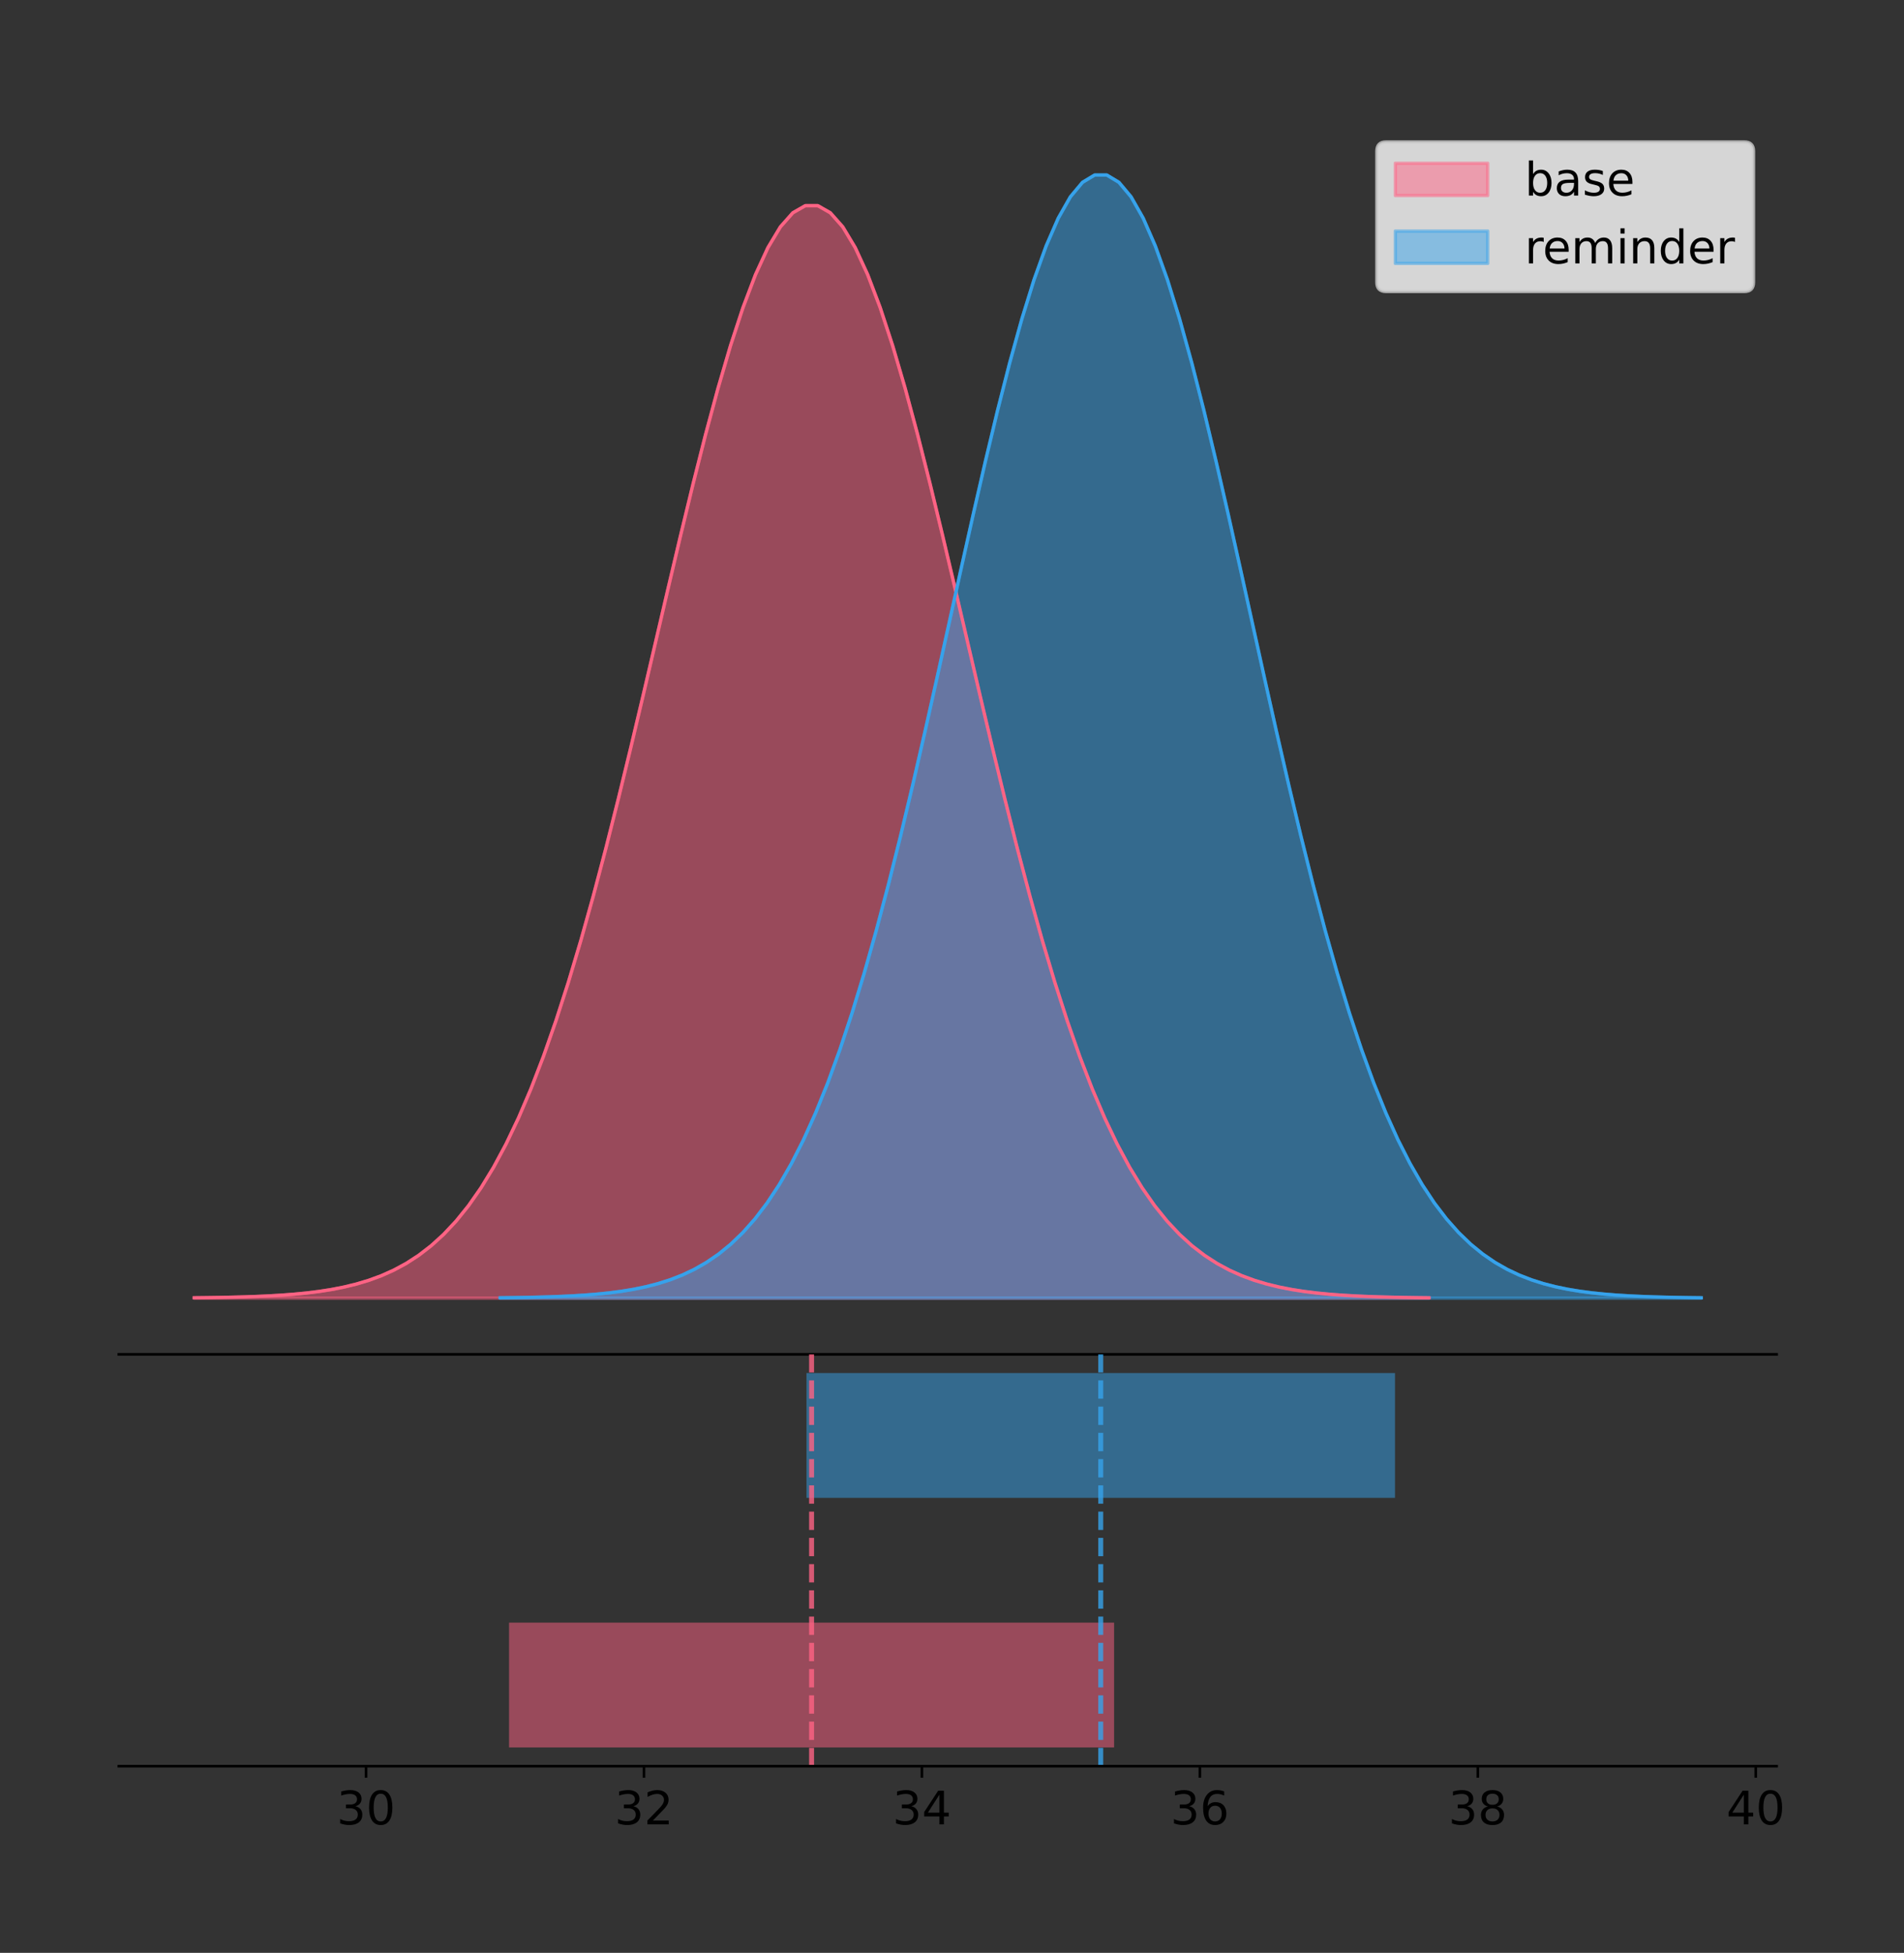 <?xml version="1.0" encoding="utf-8" standalone="no"?>
<!DOCTYPE svg PUBLIC "-//W3C//DTD SVG 1.1//EN"
  "http://www.w3.org/Graphics/SVG/1.1/DTD/svg11.dtd">
<!-- Created with matplotlib (https://matplotlib.org/) -->
<svg height="591.509pt" version="1.1" viewBox="0 0 576.788 591.509" width="576.788pt" xmlns="http://www.w3.org/2000/svg" xmlns:xlink="http://www.w3.org/1999/xlink">
 <rect x="0" y="0" width="576.788" height="591.509" fill="#333333" stroke="none"/>
 <defs>
  <style type="text/css">
*{stroke-linecap:butt;stroke-linejoin:round;}
  </style>
 </defs>
 <g id="figure_1">
  <g id="patch_1">
   <path d="M 0 591.509 
L 576.788 591.509 
L 576.788 0 
L 0 0 
z
" style="fill:none;"/>
  </g>
  <g id="axes_1">
   <g id="patch_2">
    <path d="M 36 410.22 
L 538.2 410.22 
L 538.2 36 
L 36 36 
z
" style="fill:none;"/>
   </g>
   <g id="PolyCollection_1">
    <defs>
     <path d="M 58.827 -198.299 
L 58.827 -198.41 
L 62.606 -198.452 
L 66.384 -198.509 
L 70.162 -198.584 
L 73.941 -198.684 
L 77.719 -198.815 
L 81.497 -198.986 
L 85.276 -199.209 
L 89.054 -199.496 
L 92.832 -199.863 
L 96.611 -200.33 
L 100.389 -200.919 
L 104.167 -201.657 
L 107.946 -202.575 
L 111.724 -203.708 
L 115.503 -205.097 
L 119.281 -206.787 
L 123.059 -208.828 
L 126.838 -211.274 
L 130.616 -214.185 
L 134.394 -217.623 
L 138.173 -221.652 
L 141.951 -226.337 
L 145.729 -231.743 
L 149.508 -237.931 
L 153.286 -244.959 
L 157.064 -252.876 
L 160.843 -261.72 
L 164.621 -271.518 
L 168.399 -282.279 
L 172.178 -293.995 
L 175.956 -306.636 
L 179.734 -320.149 
L 183.513 -334.454 
L 187.291 -349.449 
L 191.07 -365.004 
L 194.848 -380.962 
L 198.626 -397.145 
L 202.405 -413.354 
L 206.183 -429.369 
L 209.961 -444.961 
L 213.74 -459.892 
L 217.518 -473.921 
L 221.296 -486.812 
L 225.075 -498.34 
L 228.853 -508.298 
L 232.631 -516.502 
L 236.41 -522.797 
L 240.188 -527.062 
L 243.966 -529.216 
L 247.745 -529.216 
L 251.523 -527.062 
L 255.301 -522.797 
L 259.08 -516.502 
L 262.858 -508.298 
L 266.637 -498.34 
L 270.415 -486.812 
L 274.193 -473.921 
L 277.972 -459.892 
L 281.75 -444.961 
L 285.528 -429.369 
L 289.307 -413.354 
L 293.085 -397.145 
L 296.863 -380.962 
L 300.642 -365.004 
L 304.42 -349.449 
L 308.198 -334.454 
L 311.977 -320.149 
L 315.755 -306.636 
L 319.533 -293.995 
L 323.312 -282.279 
L 327.09 -271.518 
L 330.868 -261.72 
L 334.647 -252.876 
L 338.425 -244.959 
L 342.203 -237.931 
L 345.982 -231.743 
L 349.76 -226.337 
L 353.539 -221.652 
L 357.317 -217.623 
L 361.095 -214.185 
L 364.874 -211.274 
L 368.652 -208.828 
L 372.43 -206.787 
L 376.209 -205.097 
L 379.987 -203.708 
L 383.765 -202.575 
L 387.544 -201.657 
L 391.322 -200.919 
L 395.1 -200.33 
L 398.879 -199.863 
L 402.657 -199.496 
L 406.435 -199.209 
L 410.214 -198.986 
L 413.992 -198.815 
L 417.77 -198.684 
L 421.549 -198.584 
L 425.327 -198.509 
L 429.106 -198.452 
L 432.884 -198.41 
L 432.884 -198.299 
L 432.884 -198.299 
L 429.106 -198.299 
L 425.327 -198.299 
L 421.549 -198.299 
L 417.77 -198.299 
L 413.992 -198.299 
L 410.214 -198.299 
L 406.435 -198.299 
L 402.657 -198.299 
L 398.879 -198.299 
L 395.1 -198.299 
L 391.322 -198.299 
L 387.544 -198.299 
L 383.765 -198.299 
L 379.987 -198.299 
L 376.209 -198.299 
L 372.43 -198.299 
L 368.652 -198.299 
L 364.874 -198.299 
L 361.095 -198.299 
L 357.317 -198.299 
L 353.539 -198.299 
L 349.76 -198.299 
L 345.982 -198.299 
L 342.203 -198.299 
L 338.425 -198.299 
L 334.647 -198.299 
L 330.868 -198.299 
L 327.09 -198.299 
L 323.312 -198.299 
L 319.533 -198.299 
L 315.755 -198.299 
L 311.977 -198.299 
L 308.198 -198.299 
L 304.42 -198.299 
L 300.642 -198.299 
L 296.863 -198.299 
L 293.085 -198.299 
L 289.307 -198.299 
L 285.528 -198.299 
L 281.75 -198.299 
L 277.972 -198.299 
L 274.193 -198.299 
L 270.415 -198.299 
L 266.637 -198.299 
L 262.858 -198.299 
L 259.08 -198.299 
L 255.301 -198.299 
L 251.523 -198.299 
L 247.745 -198.299 
L 243.966 -198.299 
L 240.188 -198.299 
L 236.41 -198.299 
L 232.631 -198.299 
L 228.853 -198.299 
L 225.075 -198.299 
L 221.296 -198.299 
L 217.518 -198.299 
L 213.74 -198.299 
L 209.961 -198.299 
L 206.183 -198.299 
L 202.405 -198.299 
L 198.626 -198.299 
L 194.848 -198.299 
L 191.07 -198.299 
L 187.291 -198.299 
L 183.513 -198.299 
L 179.734 -198.299 
L 175.956 -198.299 
L 172.178 -198.299 
L 168.399 -198.299 
L 164.621 -198.299 
L 160.843 -198.299 
L 157.064 -198.299 
L 153.286 -198.299 
L 149.508 -198.299 
L 145.729 -198.299 
L 141.951 -198.299 
L 138.173 -198.299 
L 134.394 -198.299 
L 130.616 -198.299 
L 126.838 -198.299 
L 123.059 -198.299 
L 119.281 -198.299 
L 115.503 -198.299 
L 111.724 -198.299 
L 107.946 -198.299 
L 104.167 -198.299 
L 100.389 -198.299 
L 96.611 -198.299 
L 92.832 -198.299 
L 89.054 -198.299 
L 85.276 -198.299 
L 81.497 -198.299 
L 77.719 -198.299 
L 73.941 -198.299 
L 70.162 -198.299 
L 66.384 -198.299 
L 62.606 -198.299 
L 58.827 -198.299 
z
" id="m1313d031ef" style="stroke:#ff6384;stroke-opacity:0.5;"/>
    </defs>
    <g clip-path="url(#p024d5b6d0a)">
     <use style="fill:#ff6384;fill-opacity:0.5;stroke:#ff6384;stroke-opacity:0.5;" x="0" xlink:href="#m1313d031ef" y="591.509"/>
    </g>
   </g>
   <g id="PolyCollection_2">
    <defs>
     <path d="M 151.523 -198.299 
L 151.523 -198.414 
L 155.198 -198.457 
L 158.874 -198.515 
L 162.549 -198.592 
L 166.224 -198.694 
L 169.899 -198.829 
L 173.575 -199.006 
L 177.25 -199.235 
L 180.925 -199.53 
L 184.6 -199.907 
L 188.276 -200.387 
L 191.951 -200.993 
L 195.626 -201.751 
L 199.301 -202.695 
L 202.977 -203.86 
L 206.652 -205.288 
L 210.327 -207.025 
L 214.002 -209.123 
L 217.678 -211.638 
L 221.353 -214.631 
L 225.028 -218.165 
L 228.703 -222.307 
L 232.379 -227.124 
L 236.054 -232.681 
L 239.729 -239.043 
L 243.404 -246.268 
L 247.08 -254.407 
L 250.755 -263.499 
L 254.43 -273.572 
L 258.105 -284.635 
L 261.781 -296.68 
L 265.456 -309.675 
L 269.131 -323.567 
L 272.806 -338.274 
L 276.482 -353.69 
L 280.157 -369.68 
L 283.832 -386.086 
L 287.507 -402.724 
L 291.183 -419.387 
L 294.858 -435.851 
L 298.533 -451.881 
L 302.208 -467.231 
L 305.884 -481.653 
L 309.559 -494.905 
L 313.234 -506.757 
L 316.909 -516.994 
L 320.585 -525.428 
L 324.26 -531.9 
L 327.935 -536.285 
L 331.61 -538.499 
L 335.286 -538.499 
L 338.961 -536.285 
L 342.636 -531.9 
L 346.311 -525.428 
L 349.987 -516.994 
L 353.662 -506.757 
L 357.337 -494.905 
L 361.012 -481.653 
L 364.688 -467.231 
L 368.363 -451.881 
L 372.038 -435.851 
L 375.713 -419.387 
L 379.389 -402.724 
L 383.064 -386.086 
L 386.739 -369.68 
L 390.414 -353.69 
L 394.09 -338.274 
L 397.765 -323.567 
L 401.44 -309.675 
L 405.115 -296.68 
L 408.791 -284.635 
L 412.466 -273.572 
L 416.141 -263.499 
L 419.816 -254.407 
L 423.492 -246.268 
L 427.167 -239.043 
L 430.842 -232.681 
L 434.517 -227.124 
L 438.193 -222.307 
L 441.868 -218.165 
L 445.543 -214.631 
L 449.218 -211.638 
L 452.894 -209.123 
L 456.569 -207.025 
L 460.244 -205.288 
L 463.919 -203.86 
L 467.595 -202.695 
L 471.27 -201.751 
L 474.945 -200.993 
L 478.62 -200.387 
L 482.295 -199.907 
L 485.971 -199.53 
L 489.646 -199.235 
L 493.321 -199.006 
L 496.996 -198.829 
L 500.672 -198.694 
L 504.347 -198.592 
L 508.022 -198.515 
L 511.697 -198.457 
L 515.373 -198.414 
L 515.373 -198.299 
L 515.373 -198.299 
L 511.697 -198.299 
L 508.022 -198.299 
L 504.347 -198.299 
L 500.672 -198.299 
L 496.996 -198.299 
L 493.321 -198.299 
L 489.646 -198.299 
L 485.971 -198.299 
L 482.295 -198.299 
L 478.62 -198.299 
L 474.945 -198.299 
L 471.27 -198.299 
L 467.595 -198.299 
L 463.919 -198.299 
L 460.244 -198.299 
L 456.569 -198.299 
L 452.894 -198.299 
L 449.218 -198.299 
L 445.543 -198.299 
L 441.868 -198.299 
L 438.193 -198.299 
L 434.517 -198.299 
L 430.842 -198.299 
L 427.167 -198.299 
L 423.492 -198.299 
L 419.816 -198.299 
L 416.141 -198.299 
L 412.466 -198.299 
L 408.791 -198.299 
L 405.115 -198.299 
L 401.44 -198.299 
L 397.765 -198.299 
L 394.09 -198.299 
L 390.414 -198.299 
L 386.739 -198.299 
L 383.064 -198.299 
L 379.389 -198.299 
L 375.713 -198.299 
L 372.038 -198.299 
L 368.363 -198.299 
L 364.688 -198.299 
L 361.012 -198.299 
L 357.337 -198.299 
L 353.662 -198.299 
L 349.987 -198.299 
L 346.311 -198.299 
L 342.636 -198.299 
L 338.961 -198.299 
L 335.286 -198.299 
L 331.61 -198.299 
L 327.935 -198.299 
L 324.26 -198.299 
L 320.585 -198.299 
L 316.909 -198.299 
L 313.234 -198.299 
L 309.559 -198.299 
L 305.884 -198.299 
L 302.208 -198.299 
L 298.533 -198.299 
L 294.858 -198.299 
L 291.183 -198.299 
L 287.507 -198.299 
L 283.832 -198.299 
L 280.157 -198.299 
L 276.482 -198.299 
L 272.806 -198.299 
L 269.131 -198.299 
L 265.456 -198.299 
L 261.781 -198.299 
L 258.105 -198.299 
L 254.43 -198.299 
L 250.755 -198.299 
L 247.08 -198.299 
L 243.404 -198.299 
L 239.729 -198.299 
L 236.054 -198.299 
L 232.379 -198.299 
L 228.703 -198.299 
L 225.028 -198.299 
L 221.353 -198.299 
L 217.678 -198.299 
L 214.002 -198.299 
L 210.327 -198.299 
L 206.652 -198.299 
L 202.977 -198.299 
L 199.301 -198.299 
L 195.626 -198.299 
L 191.951 -198.299 
L 188.276 -198.299 
L 184.6 -198.299 
L 180.925 -198.299 
L 177.25 -198.299 
L 173.575 -198.299 
L 169.899 -198.299 
L 166.224 -198.299 
L 162.549 -198.299 
L 158.874 -198.299 
L 155.198 -198.299 
L 151.523 -198.299 
z
" id="md560ae08c0" style="stroke:#36a2eb;stroke-opacity:0.5;"/>
    </defs>
    <g clip-path="url(#p024d5b6d0a)">
     <use style="fill:#36a2eb;fill-opacity:0.5;stroke:#36a2eb;stroke-opacity:0.5;" x="0" xlink:href="#md560ae08c0" y="591.509"/>
    </g>
   </g>
   <g id="line2d_1">
    <path clip-path="url(#p024d5b6d0a)" d="M 58.827 393.099 
L 62.606 393.057 
L 66.384 393.001 
L 70.162 392.925 
L 73.941 392.826 
L 77.719 392.695 
L 81.497 392.523 
L 85.276 392.3 
L 89.054 392.013 
L 92.832 391.646 
L 96.611 391.179 
L 100.389 390.59 
L 104.167 389.852 
L 107.946 388.934 
L 111.724 387.801 
L 115.503 386.413 
L 119.281 384.723 
L 123.059 382.682 
L 126.838 380.235 
L 130.616 377.324 
L 134.394 373.886 
L 138.173 369.857 
L 141.951 365.172 
L 145.729 359.767 
L 149.508 353.578 
L 153.286 346.55 
L 157.064 338.634 
L 160.843 329.789 
L 164.621 319.991 
L 168.399 309.23 
L 172.178 297.514 
L 175.956 284.873 
L 179.734 271.361 
L 183.513 257.055 
L 187.291 242.06 
L 191.07 226.506 
L 194.848 210.547 
L 198.626 194.364 
L 202.405 178.156 
L 206.183 162.14 
L 209.961 146.548 
L 213.74 131.617 
L 217.518 117.589 
L 221.296 104.698 
L 225.075 93.169 
L 228.853 83.212 
L 232.631 75.008 
L 236.41 68.713 
L 240.188 64.447 
L 243.966 62.293 
L 247.745 62.293 
L 251.523 64.447 
L 255.301 68.713 
L 259.08 75.008 
L 262.858 83.212 
L 266.637 93.169 
L 270.415 104.698 
L 274.193 117.589 
L 277.972 131.617 
L 281.75 146.548 
L 285.528 162.14 
L 289.307 178.156 
L 293.085 194.364 
L 296.863 210.547 
L 300.642 226.506 
L 304.42 242.06 
L 308.198 257.055 
L 311.977 271.361 
L 315.755 284.873 
L 319.533 297.514 
L 323.312 309.23 
L 327.09 319.991 
L 330.868 329.789 
L 334.647 338.634 
L 338.425 346.55 
L 342.203 353.578 
L 345.982 359.767 
L 349.76 365.172 
L 353.539 369.857 
L 357.317 373.886 
L 361.095 377.324 
L 364.874 380.235 
L 368.652 382.682 
L 372.43 384.723 
L 376.209 386.413 
L 379.987 387.801 
L 383.765 388.934 
L 387.544 389.852 
L 391.322 390.59 
L 395.1 391.179 
L 398.879 391.646 
L 402.657 392.013 
L 406.435 392.3 
L 410.214 392.523 
L 413.992 392.695 
L 417.77 392.826 
L 421.549 392.925 
L 425.327 393.001 
L 429.106 393.057 
L 432.884 393.099 
" style="fill:none;stroke:#ff6384;stroke-linecap:square;"/>
   </g>
   <g id="line2d_2">
    <path clip-path="url(#p024d5b6d0a)" d="M 151.523 393.096 
L 155.198 393.053 
L 158.874 392.995 
L 162.549 392.918 
L 166.224 392.815 
L 169.899 392.68 
L 173.575 392.504 
L 177.25 392.275 
L 180.925 391.98 
L 184.6 391.602 
L 188.276 391.122 
L 191.951 390.516 
L 195.626 389.758 
L 199.301 388.814 
L 202.977 387.65 
L 206.652 386.222 
L 210.327 384.485 
L 214.002 382.386 
L 217.678 379.871 
L 221.353 376.878 
L 225.028 373.344 
L 228.703 369.202 
L 232.379 364.386 
L 236.054 358.828 
L 239.729 352.466 
L 243.404 345.241 
L 247.08 337.103 
L 250.755 328.01 
L 254.43 317.937 
L 258.105 306.874 
L 261.781 294.829 
L 265.456 281.834 
L 269.131 267.942 
L 272.806 253.235 
L 276.482 237.82 
L 280.157 221.829 
L 283.832 205.423 
L 287.507 188.786 
L 291.183 172.123 
L 294.858 155.658 
L 298.533 139.628 
L 302.208 124.279 
L 305.884 109.857 
L 309.559 96.604 
L 313.234 84.752 
L 316.909 74.515 
L 320.585 66.081 
L 324.26 59.61 
L 327.935 55.224 
L 331.61 53.01 
L 335.286 53.01 
L 338.961 55.224 
L 342.636 59.61 
L 346.311 66.081 
L 349.987 74.515 
L 353.662 84.752 
L 357.337 96.604 
L 361.012 109.857 
L 364.688 124.279 
L 368.363 139.628 
L 372.038 155.658 
L 375.713 172.123 
L 379.389 188.786 
L 383.064 205.423 
L 386.739 221.829 
L 390.414 237.82 
L 394.09 253.235 
L 397.765 267.942 
L 401.44 281.834 
L 405.115 294.829 
L 408.791 306.874 
L 412.466 317.937 
L 416.141 328.01 
L 419.816 337.103 
L 423.492 345.241 
L 427.167 352.466 
L 430.842 358.828 
L 434.517 364.386 
L 438.193 369.202 
L 441.868 373.344 
L 445.543 376.878 
L 449.218 379.871 
L 452.894 382.386 
L 456.569 384.485 
L 460.244 386.222 
L 463.919 387.65 
L 467.595 388.814 
L 471.27 389.758 
L 474.945 390.516 
L 478.62 391.122 
L 482.295 391.602 
L 485.971 391.98 
L 489.646 392.275 
L 493.321 392.504 
L 496.996 392.68 
L 500.672 392.815 
L 504.347 392.918 
L 508.022 392.995 
L 511.697 393.053 
L 515.373 393.096 
" style="fill:none;stroke:#36a2eb;stroke-linecap:square;"/>
   </g>
   <g id="patch_3">
    <path d="M 36 410.22 
L 538.2 410.22 
" style="fill:none;stroke:#000000;stroke-linecap:square;stroke-linejoin:miter;stroke-width:0.8;"/>
   </g>
   <g id="legend_1">
    <g id="patch_4">
     <path d="M 419.889 88.299 
L 528.4 88.299 
Q 531.2 88.299 531.2 85.499 
L 531.2 45.8 
Q 531.2 43 528.4 43 
L 419.889 43 
Q 417.089 43 417.089 45.8 
L 417.089 85.499 
Q 417.089 88.299 419.889 88.299 
z
" style="fill:#ffffff;opacity:0.8;stroke:#cccccc;stroke-linejoin:miter;"/>
    </g>
    <g id="patch_5">
     <path d="M 422.689 59.238 
L 450.689 59.238 
L 450.689 49.438 
L 422.689 49.438 
z
" style="fill:#ff6384;opacity:0.5;stroke:#ff6384;stroke-linejoin:miter;"/>
    </g>
    <g id="text_1">
     <!-- base -->
     <defs>
      <path d="M 48.688 27.297 
Q 48.688 37.203 44.609 42.844 
Q 40.531 48.484 33.406 48.484 
Q 26.266 48.484 22.188 42.844 
Q 18.109 37.203 18.109 27.297 
Q 18.109 17.391 22.188 11.75 
Q 26.266 6.109 33.406 6.109 
Q 40.531 6.109 44.609 11.75 
Q 48.688 17.391 48.688 27.297 
z
M 18.109 46.391 
Q 20.953 51.266 25.266 53.625 
Q 29.594 56 35.594 56 
Q 45.562 56 51.781 48.094 
Q 58.016 40.188 58.016 27.297 
Q 58.016 14.406 51.781 6.484 
Q 45.562 -1.422 35.594 -1.422 
Q 29.594 -1.422 25.266 0.953 
Q 20.953 3.328 18.109 8.203 
L 18.109 0 
L 9.078 0 
L 9.078 75.984 
L 18.109 75.984 
z
" id="DejaVuSans-98"/>
      <path d="M 34.281 27.484 
Q 23.391 27.484 19.188 25 
Q 14.984 22.516 14.984 16.5 
Q 14.984 11.719 18.141 8.906 
Q 21.297 6.109 26.703 6.109 
Q 34.188 6.109 38.703 11.406 
Q 43.219 16.703 43.219 25.484 
L 43.219 27.484 
z
M 52.203 31.203 
L 52.203 0 
L 43.219 0 
L 43.219 8.297 
Q 40.141 3.328 35.547 0.953 
Q 30.953 -1.422 24.312 -1.422 
Q 15.922 -1.422 10.953 3.297 
Q 6 8.016 6 15.922 
Q 6 25.141 12.172 29.828 
Q 18.359 34.516 30.609 34.516 
L 43.219 34.516 
L 43.219 35.406 
Q 43.219 41.609 39.141 45 
Q 35.062 48.391 27.688 48.391 
Q 23 48.391 18.547 47.266 
Q 14.109 46.141 10.016 43.891 
L 10.016 52.203 
Q 14.938 54.109 19.578 55.047 
Q 24.219 56 28.609 56 
Q 40.484 56 46.344 49.844 
Q 52.203 43.703 52.203 31.203 
z
" id="DejaVuSans-97"/>
      <path d="M 44.281 53.078 
L 44.281 44.578 
Q 40.484 46.531 36.375 47.5 
Q 32.281 48.484 27.875 48.484 
Q 21.188 48.484 17.844 46.438 
Q 14.5 44.391 14.5 40.281 
Q 14.5 37.156 16.891 35.375 
Q 19.281 33.594 26.516 31.984 
L 29.594 31.297 
Q 39.156 29.25 43.188 25.516 
Q 47.219 21.781 47.219 15.094 
Q 47.219 7.469 41.188 3.016 
Q 35.156 -1.422 24.609 -1.422 
Q 20.219 -1.422 15.453 -0.562 
Q 10.688 0.297 5.422 2 
L 5.422 11.281 
Q 10.406 8.688 15.234 7.391 
Q 20.062 6.109 24.812 6.109 
Q 31.156 6.109 34.562 8.281 
Q 37.984 10.453 37.984 14.406 
Q 37.984 18.062 35.516 20.016 
Q 33.062 21.969 24.703 23.781 
L 21.578 24.516 
Q 13.234 26.266 9.516 29.906 
Q 5.812 33.547 5.812 39.891 
Q 5.812 47.609 11.281 51.797 
Q 16.75 56 26.812 56 
Q 31.781 56 36.172 55.266 
Q 40.578 54.547 44.281 53.078 
z
" id="DejaVuSans-115"/>
      <path d="M 56.203 29.594 
L 56.203 25.203 
L 14.891 25.203 
Q 15.484 15.922 20.484 11.062 
Q 25.484 6.203 34.422 6.203 
Q 39.594 6.203 44.453 7.469 
Q 49.312 8.734 54.109 11.281 
L 54.109 2.781 
Q 49.266 0.734 44.188 -0.344 
Q 39.109 -1.422 33.891 -1.422 
Q 20.797 -1.422 13.156 6.188 
Q 5.516 13.812 5.516 26.812 
Q 5.516 40.234 12.766 48.109 
Q 20.016 56 32.328 56 
Q 43.359 56 49.781 48.891 
Q 56.203 41.797 56.203 29.594 
z
M 47.219 32.234 
Q 47.125 39.594 43.094 43.984 
Q 39.062 48.391 32.422 48.391 
Q 24.906 48.391 20.391 44.141 
Q 15.875 39.891 15.188 32.172 
z
" id="DejaVuSans-101"/>
     </defs>
     <g transform="translate(461.889 59.238)scale(0.14 -0.14)">
      <use xlink:href="#DejaVuSans-98"/>
      <use x="63.477" xlink:href="#DejaVuSans-97"/>
      <use x="124.756" xlink:href="#DejaVuSans-115"/>
      <use x="176.855" xlink:href="#DejaVuSans-101"/>
     </g>
    </g>
    <g id="patch_6">
     <path d="M 422.689 79.787 
L 450.689 79.787 
L 450.689 69.987 
L 422.689 69.987 
z
" style="fill:#36a2eb;opacity:0.5;stroke:#36a2eb;stroke-linejoin:miter;"/>
    </g>
    <g id="text_2">
     <!-- reminder -->
     <defs>
      <path d="M 41.109 46.297 
Q 39.594 47.172 37.812 47.578 
Q 36.031 48 33.891 48 
Q 26.266 48 22.188 43.047 
Q 18.109 38.094 18.109 28.812 
L 18.109 0 
L 9.078 0 
L 9.078 54.688 
L 18.109 54.688 
L 18.109 46.188 
Q 20.953 51.172 25.484 53.578 
Q 30.031 56 36.531 56 
Q 37.453 56 38.578 55.875 
Q 39.703 55.766 41.062 55.516 
z
" id="DejaVuSans-114"/>
      <path d="M 52 44.188 
Q 55.375 50.25 60.062 53.125 
Q 64.75 56 71.094 56 
Q 79.641 56 84.281 50.016 
Q 88.922 44.047 88.922 33.016 
L 88.922 0 
L 79.891 0 
L 79.891 32.719 
Q 79.891 40.578 77.094 44.375 
Q 74.312 48.188 68.609 48.188 
Q 61.625 48.188 57.562 43.547 
Q 53.516 38.922 53.516 30.906 
L 53.516 0 
L 44.484 0 
L 44.484 32.719 
Q 44.484 40.625 41.703 44.406 
Q 38.922 48.188 33.109 48.188 
Q 26.219 48.188 22.156 43.531 
Q 18.109 38.875 18.109 30.906 
L 18.109 0 
L 9.078 0 
L 9.078 54.688 
L 18.109 54.688 
L 18.109 46.188 
Q 21.188 51.219 25.484 53.609 
Q 29.781 56 35.688 56 
Q 41.656 56 45.828 52.969 
Q 50 49.953 52 44.188 
z
" id="DejaVuSans-109"/>
      <path d="M 9.422 54.688 
L 18.406 54.688 
L 18.406 0 
L 9.422 0 
z
M 9.422 75.984 
L 18.406 75.984 
L 18.406 64.594 
L 9.422 64.594 
z
" id="DejaVuSans-105"/>
      <path d="M 54.891 33.016 
L 54.891 0 
L 45.906 0 
L 45.906 32.719 
Q 45.906 40.484 42.875 44.328 
Q 39.844 48.188 33.797 48.188 
Q 26.516 48.188 22.312 43.547 
Q 18.109 38.922 18.109 30.906 
L 18.109 0 
L 9.078 0 
L 9.078 54.688 
L 18.109 54.688 
L 18.109 46.188 
Q 21.344 51.125 25.703 53.562 
Q 30.078 56 35.797 56 
Q 45.219 56 50.047 50.172 
Q 54.891 44.344 54.891 33.016 
z
" id="DejaVuSans-110"/>
      <path d="M 45.406 46.391 
L 45.406 75.984 
L 54.391 75.984 
L 54.391 0 
L 45.406 0 
L 45.406 8.203 
Q 42.578 3.328 38.25 0.953 
Q 33.938 -1.422 27.875 -1.422 
Q 17.969 -1.422 11.734 6.484 
Q 5.516 14.406 5.516 27.297 
Q 5.516 40.188 11.734 48.094 
Q 17.969 56 27.875 56 
Q 33.938 56 38.25 53.625 
Q 42.578 51.266 45.406 46.391 
z
M 14.797 27.297 
Q 14.797 17.391 18.875 11.75 
Q 22.953 6.109 30.078 6.109 
Q 37.203 6.109 41.297 11.75 
Q 45.406 17.391 45.406 27.297 
Q 45.406 37.203 41.297 42.844 
Q 37.203 48.484 30.078 48.484 
Q 22.953 48.484 18.875 42.844 
Q 14.797 37.203 14.797 27.297 
z
" id="DejaVuSans-100"/>
     </defs>
     <g transform="translate(461.889 79.787)scale(0.14 -0.14)">
      <use xlink:href="#DejaVuSans-114"/>
      <use x="38.863" xlink:href="#DejaVuSans-101"/>
      <use x="100.387" xlink:href="#DejaVuSans-109"/>
      <use x="197.799" xlink:href="#DejaVuSans-105"/>
      <use x="225.582" xlink:href="#DejaVuSans-110"/>
      <use x="288.961" xlink:href="#DejaVuSans-100"/>
      <use x="352.438" xlink:href="#DejaVuSans-101"/>
      <use x="413.961" xlink:href="#DejaVuSans-114"/>
     </g>
    </g>
   </g>
  </g>
  <g id="axes_2">
   <g id="patch_7">
    <path d="M 36 534.96 
L 538.2 534.96 
L 538.2 410.22 
L 36 410.22 
z
" style="fill:none;"/>
   </g>
   <g id="patch_8">
    <path clip-path="url(#p045c2ac0c4)" d="M 154.212 529.29 
L 337.499 529.29 
L 337.499 491.49 
L 154.212 491.49 
z
" style="fill:#ff6384;opacity:0.5;"/>
   </g>
   <g id="patch_9">
    <path clip-path="url(#p045c2ac0c4)" d="M 244.305 453.69 
L 422.591 453.69 
L 422.591 415.89 
L 244.305 415.89 
z
" style="fill:#36a2eb;opacity:0.5;"/>
   </g>
   <g id="matplotlib.axis_1">
    <g id="xtick_1">
     <g id="line2d_3">
      <defs>
       <path d="M 0 0 
L 0 3.5 
" id="mc33b3f68f4" style="stroke:#000000;stroke-width:0.8;"/>
      </defs>
      <g>
       <use style="stroke:#000000;stroke-width:0.8;" x="110.884" xlink:href="#mc33b3f68f4" y="534.96"/>
      </g>
     </g>
     <g id="text_3">
      <!-- 30 -->
      <defs>
       <path d="M 40.578 39.312 
Q 47.656 37.797 51.625 33 
Q 55.609 28.219 55.609 21.188 
Q 55.609 10.406 48.188 4.484 
Q 40.766 -1.422 27.094 -1.422 
Q 22.516 -1.422 17.656 -0.516 
Q 12.797 0.391 7.625 2.203 
L 7.625 11.719 
Q 11.719 9.328 16.594 8.109 
Q 21.484 6.891 26.812 6.891 
Q 36.078 6.891 40.938 10.547 
Q 45.797 14.203 45.797 21.188 
Q 45.797 27.641 41.281 31.266 
Q 36.766 34.906 28.719 34.906 
L 20.219 34.906 
L 20.219 43.016 
L 29.109 43.016 
Q 36.375 43.016 40.234 45.922 
Q 44.094 48.828 44.094 54.297 
Q 44.094 59.906 40.109 62.906 
Q 36.141 65.922 28.719 65.922 
Q 24.656 65.922 20.016 65.031 
Q 15.375 64.156 9.812 62.312 
L 9.812 71.094 
Q 15.438 72.656 20.344 73.438 
Q 25.25 74.219 29.594 74.219 
Q 40.828 74.219 47.359 69.109 
Q 53.906 64.016 53.906 55.328 
Q 53.906 49.266 50.438 45.094 
Q 46.969 40.922 40.578 39.312 
z
" id="DejaVuSans-51"/>
       <path d="M 31.781 66.406 
Q 24.172 66.406 20.328 58.906 
Q 16.5 51.422 16.5 36.375 
Q 16.5 21.391 20.328 13.891 
Q 24.172 6.391 31.781 6.391 
Q 39.453 6.391 43.281 13.891 
Q 47.125 21.391 47.125 36.375 
Q 47.125 51.422 43.281 58.906 
Q 39.453 66.406 31.781 66.406 
z
M 31.781 74.219 
Q 44.047 74.219 50.516 64.516 
Q 56.984 54.828 56.984 36.375 
Q 56.984 17.969 50.516 8.266 
Q 44.047 -1.422 31.781 -1.422 
Q 19.531 -1.422 13.062 8.266 
Q 6.594 17.969 6.594 36.375 
Q 6.594 54.828 13.062 64.516 
Q 19.531 74.219 31.781 74.219 
z
" id="DejaVuSans-48"/>
      </defs>
      <g transform="translate(101.977 552.598)scale(0.14 -0.14)">
       <use xlink:href="#DejaVuSans-51"/>
       <use x="63.623" xlink:href="#DejaVuSans-48"/>
      </g>
     </g>
    </g>
    <g id="xtick_2">
     <g id="line2d_4">
      <g>
       <use style="stroke:#000000;stroke-width:0.8;" x="195.083" xlink:href="#mc33b3f68f4" y="534.96"/>
      </g>
     </g>
     <g id="text_4">
      <!-- 32 -->
      <defs>
       <path d="M 19.188 8.297 
L 53.609 8.297 
L 53.609 0 
L 7.328 0 
L 7.328 8.297 
Q 12.938 14.109 22.625 23.891 
Q 32.328 33.688 34.812 36.531 
Q 39.547 41.844 41.422 45.531 
Q 43.312 49.219 43.312 52.781 
Q 43.312 58.594 39.234 62.25 
Q 35.156 65.922 28.609 65.922 
Q 23.969 65.922 18.812 64.312 
Q 13.672 62.703 7.812 59.422 
L 7.812 69.391 
Q 13.766 71.781 18.938 73 
Q 24.125 74.219 28.422 74.219 
Q 39.75 74.219 46.484 68.547 
Q 53.219 62.891 53.219 53.422 
Q 53.219 48.922 51.531 44.891 
Q 49.859 40.875 45.406 35.406 
Q 44.188 33.984 37.641 27.219 
Q 31.109 20.453 19.188 8.297 
z
" id="DejaVuSans-50"/>
      </defs>
      <g transform="translate(186.176 552.598)scale(0.14 -0.14)">
       <use xlink:href="#DejaVuSans-51"/>
       <use x="63.623" xlink:href="#DejaVuSans-50"/>
      </g>
     </g>
    </g>
    <g id="xtick_3">
     <g id="line2d_5">
      <g>
       <use style="stroke:#000000;stroke-width:0.8;" x="279.283" xlink:href="#mc33b3f68f4" y="534.96"/>
      </g>
     </g>
     <g id="text_5">
      <!-- 34 -->
      <defs>
       <path d="M 37.797 64.312 
L 12.891 25.391 
L 37.797 25.391 
z
M 35.203 72.906 
L 47.609 72.906 
L 47.609 25.391 
L 58.016 25.391 
L 58.016 17.188 
L 47.609 17.188 
L 47.609 0 
L 37.797 0 
L 37.797 17.188 
L 4.891 17.188 
L 4.891 26.703 
z
" id="DejaVuSans-52"/>
      </defs>
      <g transform="translate(270.375 552.598)scale(0.14 -0.14)">
       <use xlink:href="#DejaVuSans-51"/>
       <use x="63.623" xlink:href="#DejaVuSans-52"/>
      </g>
     </g>
    </g>
    <g id="xtick_4">
     <g id="line2d_6">
      <g>
       <use style="stroke:#000000;stroke-width:0.8;" x="363.482" xlink:href="#mc33b3f68f4" y="534.96"/>
      </g>
     </g>
     <g id="text_6">
      <!-- 36 -->
      <defs>
       <path d="M 33.016 40.375 
Q 26.375 40.375 22.484 35.828 
Q 18.609 31.297 18.609 23.391 
Q 18.609 15.531 22.484 10.953 
Q 26.375 6.391 33.016 6.391 
Q 39.656 6.391 43.531 10.953 
Q 47.406 15.531 47.406 23.391 
Q 47.406 31.297 43.531 35.828 
Q 39.656 40.375 33.016 40.375 
z
M 52.594 71.297 
L 52.594 62.312 
Q 48.875 64.062 45.094 64.984 
Q 41.312 65.922 37.594 65.922 
Q 27.828 65.922 22.672 59.328 
Q 17.531 52.734 16.797 39.406 
Q 19.672 43.656 24.016 45.922 
Q 28.375 48.188 33.594 48.188 
Q 44.578 48.188 50.953 41.516 
Q 57.328 34.859 57.328 23.391 
Q 57.328 12.156 50.688 5.359 
Q 44.047 -1.422 33.016 -1.422 
Q 20.359 -1.422 13.672 8.266 
Q 6.984 17.969 6.984 36.375 
Q 6.984 53.656 15.188 63.938 
Q 23.391 74.219 37.203 74.219 
Q 40.922 74.219 44.703 73.484 
Q 48.484 72.75 52.594 71.297 
z
" id="DejaVuSans-54"/>
      </defs>
      <g transform="translate(354.574 552.598)scale(0.14 -0.14)">
       <use xlink:href="#DejaVuSans-51"/>
       <use x="63.623" xlink:href="#DejaVuSans-54"/>
      </g>
     </g>
    </g>
    <g id="xtick_5">
     <g id="line2d_7">
      <g>
       <use style="stroke:#000000;stroke-width:0.8;" x="447.681" xlink:href="#mc33b3f68f4" y="534.96"/>
      </g>
     </g>
     <g id="text_7">
      <!-- 38 -->
      <defs>
       <path d="M 31.781 34.625 
Q 24.75 34.625 20.719 30.859 
Q 16.703 27.094 16.703 20.516 
Q 16.703 13.922 20.719 10.156 
Q 24.75 6.391 31.781 6.391 
Q 38.812 6.391 42.859 10.172 
Q 46.922 13.969 46.922 20.516 
Q 46.922 27.094 42.891 30.859 
Q 38.875 34.625 31.781 34.625 
z
M 21.922 38.812 
Q 15.578 40.375 12.031 44.719 
Q 8.5 49.078 8.5 55.328 
Q 8.5 64.062 14.719 69.141 
Q 20.953 74.219 31.781 74.219 
Q 42.672 74.219 48.875 69.141 
Q 55.078 64.062 55.078 55.328 
Q 55.078 49.078 51.531 44.719 
Q 48 40.375 41.703 38.812 
Q 48.828 37.156 52.797 32.312 
Q 56.781 27.484 56.781 20.516 
Q 56.781 9.906 50.312 4.234 
Q 43.844 -1.422 31.781 -1.422 
Q 19.734 -1.422 13.25 4.234 
Q 6.781 9.906 6.781 20.516 
Q 6.781 27.484 10.781 32.312 
Q 14.797 37.156 21.922 38.812 
z
M 18.312 54.391 
Q 18.312 48.734 21.844 45.562 
Q 25.391 42.391 31.781 42.391 
Q 38.141 42.391 41.719 45.562 
Q 45.312 48.734 45.312 54.391 
Q 45.312 60.062 41.719 63.234 
Q 38.141 66.406 31.781 66.406 
Q 25.391 66.406 21.844 63.234 
Q 18.312 60.062 18.312 54.391 
z
" id="DejaVuSans-56"/>
      </defs>
      <g transform="translate(438.773 552.598)scale(0.14 -0.14)">
       <use xlink:href="#DejaVuSans-51"/>
       <use x="63.623" xlink:href="#DejaVuSans-56"/>
      </g>
     </g>
    </g>
    <g id="xtick_6">
     <g id="line2d_8">
      <g>
       <use style="stroke:#000000;stroke-width:0.8;" x="531.88" xlink:href="#mc33b3f68f4" y="534.96"/>
      </g>
     </g>
     <g id="text_8">
      <!-- 40 -->
      <g transform="translate(522.973 552.598)scale(0.14 -0.14)">
       <use xlink:href="#DejaVuSans-52"/>
       <use x="63.623" xlink:href="#DejaVuSans-48"/>
      </g>
     </g>
    </g>
   </g>
   <g id="line2d_9">
    <path clip-path="url(#p045c2ac0c4)" d="M 245.856 534.96 
L 245.856 410.22 
" style="fill:none;stroke:#ff6384;stroke-dasharray:5.55,2.4;stroke-dashoffset:0;stroke-opacity:0.8;stroke-width:1.5;"/>
   </g>
   <g id="line2d_10">
    <path clip-path="url(#p045c2ac0c4)" d="M 333.448 534.96 
L 333.448 410.22 
" style="fill:none;stroke:#36a2eb;stroke-dasharray:5.55,2.4;stroke-dashoffset:0;stroke-opacity:0.8;stroke-width:1.5;"/>
   </g>
   <g id="patch_10">
    <path d="M 36 534.96 
L 538.2 534.96 
" style="fill:none;stroke:#000000;stroke-linecap:square;stroke-linejoin:miter;stroke-width:0.8;"/>
   </g>
  </g>
 </g>
 <defs>
  <clipPath id="p024d5b6d0a">
   <rect height="374.22" width="502.2" x="36" y="36"/>
  </clipPath>
  <clipPath id="p045c2ac0c4">
   <rect height="124.74" width="502.2" x="36" y="410.22"/>
  </clipPath>
 </defs>
</svg>
